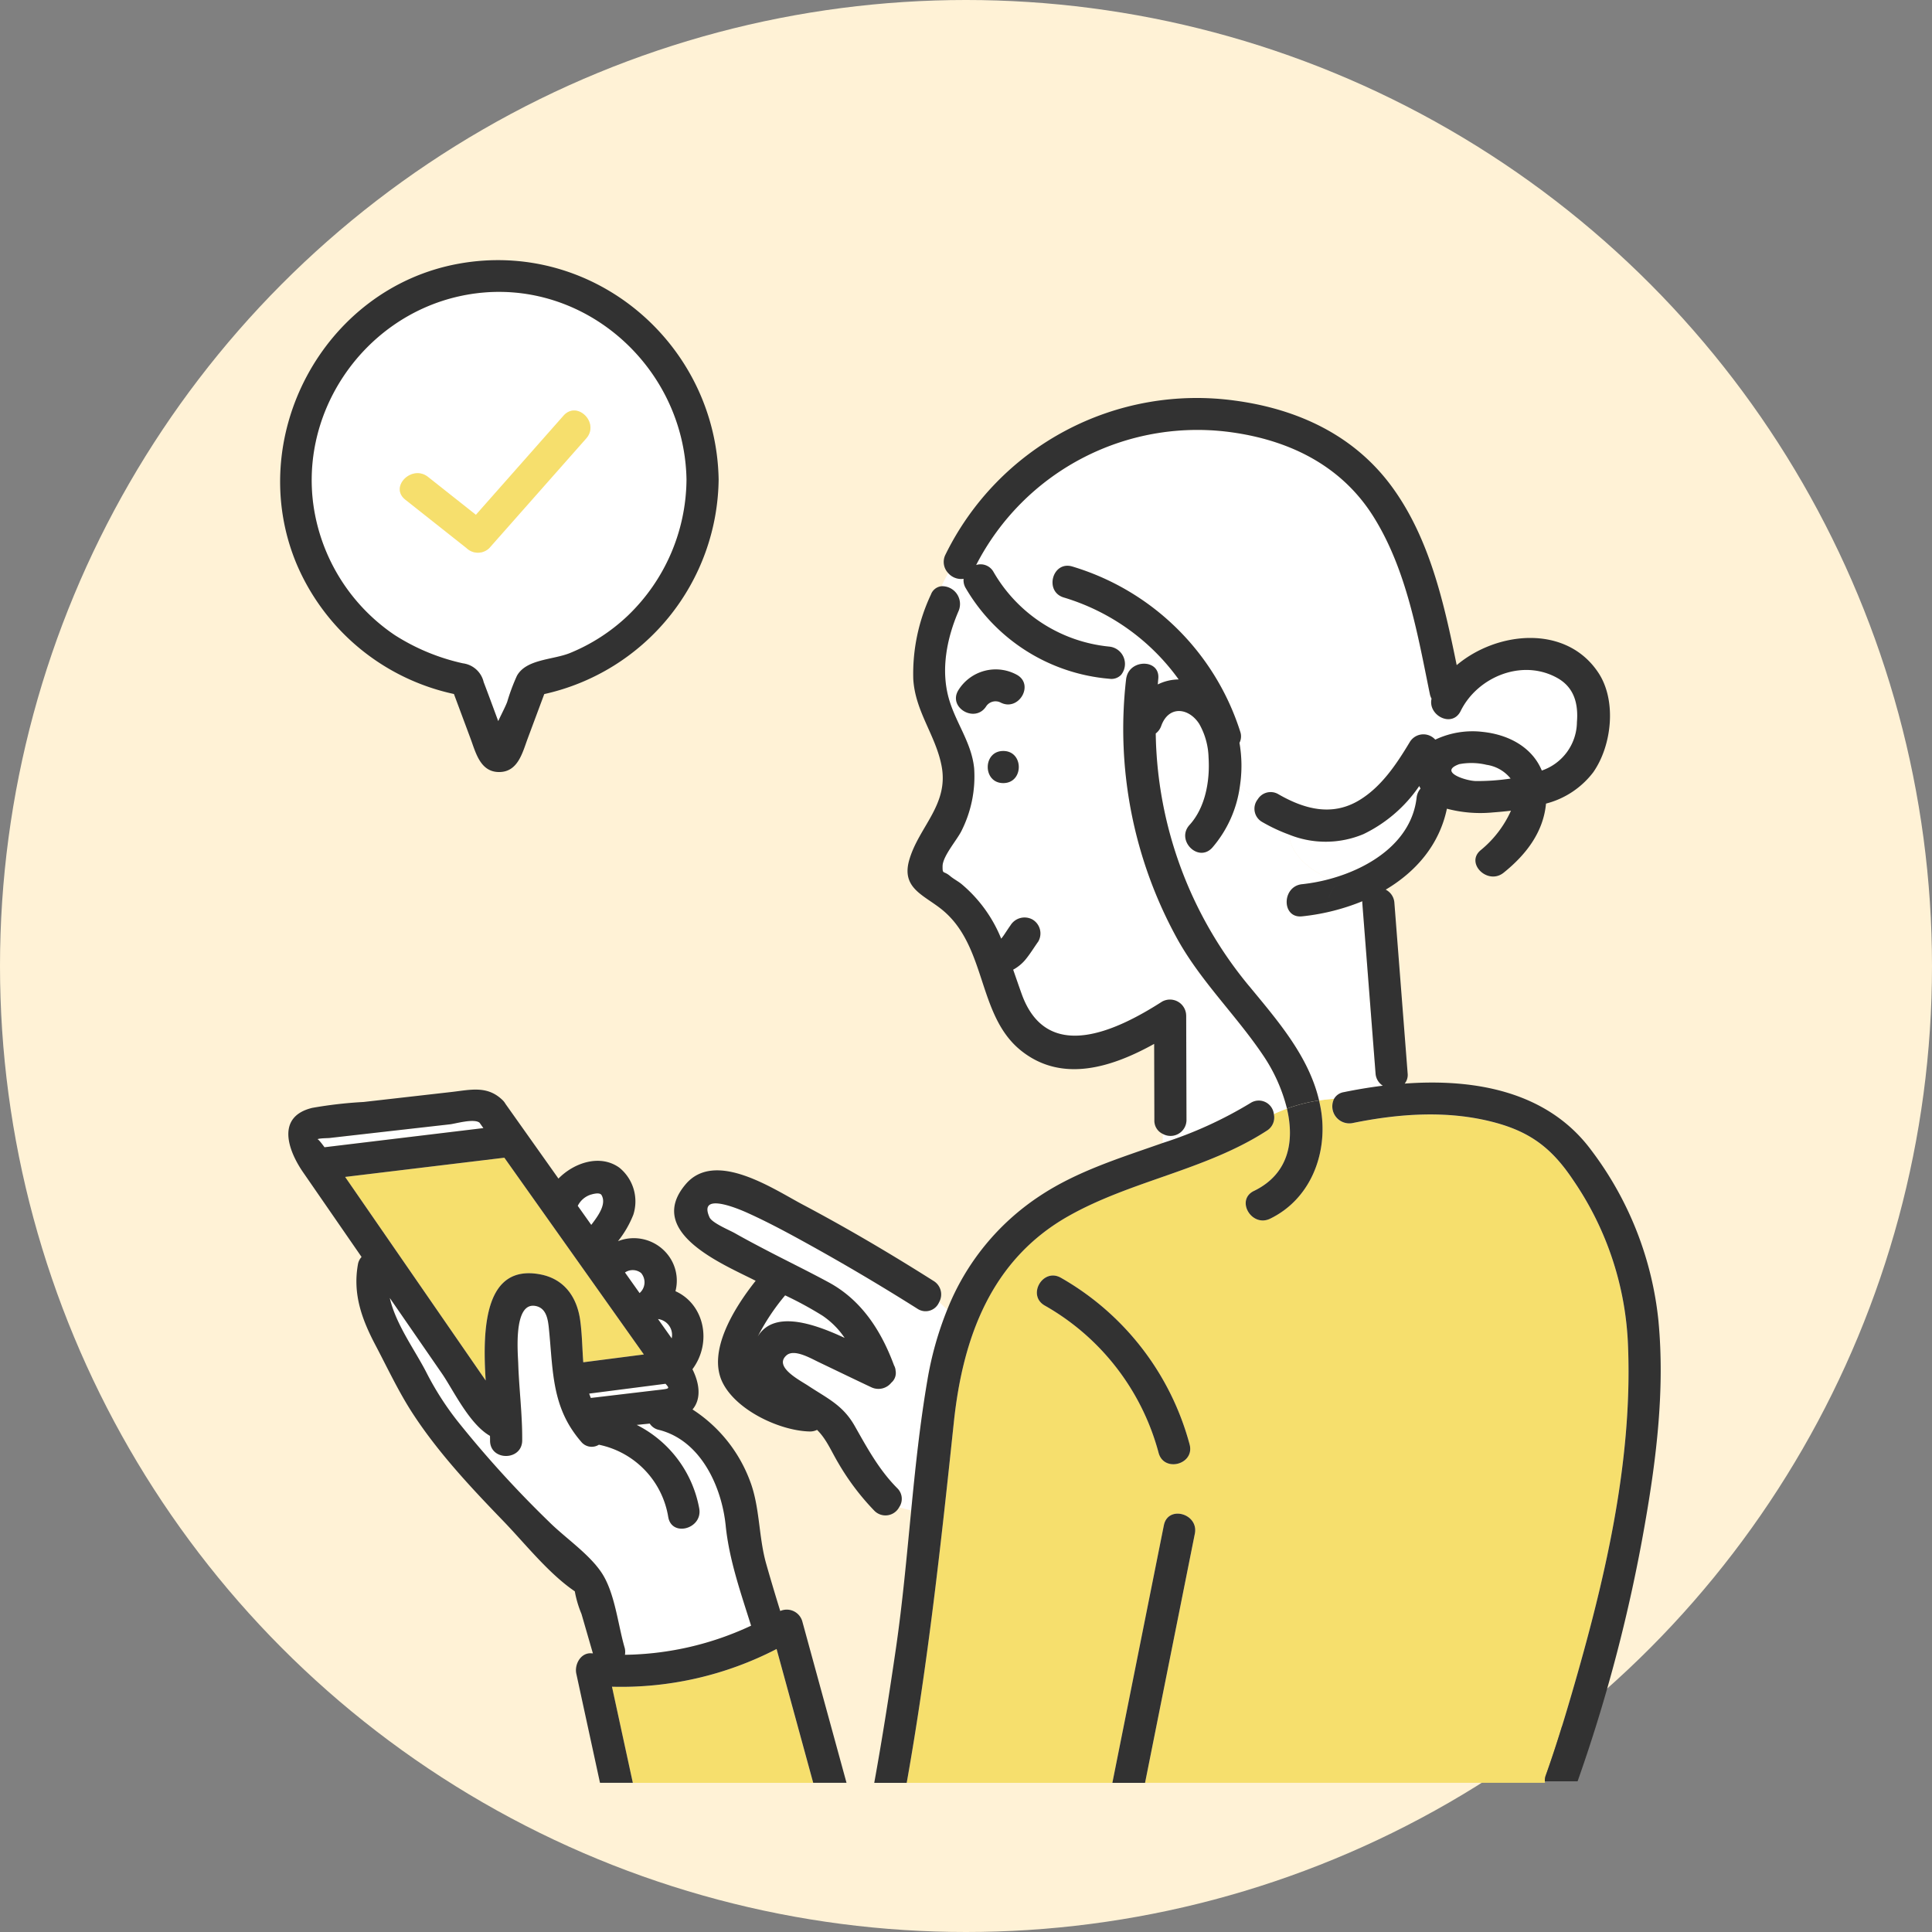 <svg xmlns="http://www.w3.org/2000/svg" xmlns:xlink="http://www.w3.org/1999/xlink" width="295" height="295" viewBox="0 0 295 295">
  <rect x="0" y="0" width="295" height="295" fill="#808080" stroke="none"/>
  <defs>
    <clipPath id="clip-path">
      <rect id="矩形_1260" data-name="矩形 1260" width="210.803" height="232.504" fill="none"/>
    </clipPath>
  </defs>
  <g id="组_3383" data-name="组 3383" transform="translate(-1095 -2994.915)">
    <circle id="椭圆_190" data-name="椭圆 190" cx="147.5" cy="147.5" r="147.5" transform="translate(1095 2994.915)" fill="#fff2d6"/>
    <g id="组_2577" data-name="组 2577" transform="translate(1137.774 3034.637)">
      <g id="组_2576" data-name="组 2576" clip-path="url(#clip-path)">
        <path id="路径_5214" data-name="路径 5214" d="M76.839,255.094c-1.566-5-3.352-10.056-3.879-15.277-.6-5.934-3.8-13.026-10.212-14.626a2.224,2.224,0,0,1-1.388-.956q-.995.107-1.99.2a17.872,17.872,0,0,1,9.549,12.777c.539,3.092-4.189,4.408-4.73,1.3A13.477,13.477,0,0,0,53.6,227.467a2.062,2.062,0,0,1-2.72-.476,16.853,16.853,0,0,1-1.094-1.4c-3.406-4.814-3.219-10.07-3.822-15.91-.144-1.393-.395-3.128-2.087-3.41-3.361-.562-2.645,7.192-2.593,8.79.125,3.834.614,7.622.607,11.463,0,0,0,.218,0,.29-.028,3.161-4.934,3.158-4.9,0,0-.215,0-.451-.012-.7-3.167-1.8-5.623-7.041-7.334-9.519l-7.964-11.534c.913,4.052,3.906,8.046,5.643,11.48a45.026,45.026,0,0,0,4.652,7.266,163.746,163.746,0,0,0,13.99,15.4c2.459,2.455,6.147,4.915,8.069,7.827,2.008,3.042,2.477,7.876,3.487,11.368a2.425,2.425,0,0,1,.063,1.138,46.741,46.741,0,0,0,19.26-4.447" transform="translate(-4.924 -46.591)" fill="#fff"/>
        <path id="路径_5215" data-name="路径 5215" d="M235.2,102.118a34.017,34.017,0,0,0,5.267-.381,5.746,5.746,0,0,0-3.671-2.1,9.948,9.948,0,0,0-4.183-.1c-3.286,1.186,1.094,2.576,2.587,2.58" transform="translate(-52.58 -22.572)" fill="#fff"/>
        <path id="路径_5216" data-name="路径 5216" d="M70.363,203.049a2.176,2.176,0,0,0,.225-3.074,2.082,2.082,0,0,0-2.454-.07l2.23,3.145" transform="translate(-15.48 -45.336)" fill="#fff"/>
        <path id="路径_5217" data-name="路径 5217" d="M93.057,216.408a10.5,10.5,0,0,1,.236-1.24,5.791,5.791,0,0,0-.283,2.111,6.627,6.627,0,0,1,.047-.872" transform="translate(-21.129 -48.887)" fill="#78c8e6"/>
        <path id="路径_5218" data-name="路径 5218" d="M74.659,209.216l2.1,2.955a2.452,2.452,0,0,0-2.1-2.955" transform="translate(-16.963 -47.535)" fill="#fff"/>
        <path id="路径_5219" data-name="路径 5219" d="M94.361,210.838c2.4-4,8.255-2.148,13.281.2a12.58,12.58,0,0,0-3.387-3.4,55.6,55.6,0,0,0-5.7-3.1,33.458,33.458,0,0,0-4.189,6.3" transform="translate(-21.439 -46.472)" fill="#fff"/>
        <path id="路径_5220" data-name="路径 5220" d="M62.442,184.659c-.186-.327-.741-.342-1.576-.1a3.357,3.357,0,0,0-2.063,1.736l2.062,2.908c1.137-1.477,2.339-3.206,1.578-4.541" transform="translate(-13.36 -41.895)" fill="#fff"/>
        <path id="路径_5221" data-name="路径 5221" d="M221.376,269.009c1.457-4.073,2.725-8.22,3.937-12.37,4.985-17.066,9.321-35.216,8.624-53.11a47.785,47.785,0,0,0-8.328-25.327c-3.2-4.813-6.449-7.389-12.117-8.893-7.1-1.883-14.536-1.335-21.654.118a2.6,2.6,0,0,1-2.78-3.726q-1.161.079-2.3.253c.154.656.289,1.319.379,2,.857,6.445-1.818,13.125-7.845,16.051-2.831,1.374-5.315-2.858-2.476-4.236,5.369-2.607,6.206-7.638,5.044-12.57q-1.007.367-2.008.829a2.362,2.362,0,0,1-1.078,2.549c-9.311,6.022-20.674,7.609-30.275,13.032-11.817,6.674-16.136,18.552-17.5,31.455-1.951,18.445-3.95,36.819-7.2,55.086h31.4q3.933-19.67,7.866-39.341c.62-3.1,5.347-1.779,4.73,1.3l-7.6,38.037h61.064a2.307,2.307,0,0,1,.122-1.144m-59.114-49.236a36.743,36.743,0,0,0-17.392-22.5c-2.743-1.57-.269-5.807,2.475-4.236a41.731,41.731,0,0,1,19.647,25.433c.828,3.056-3.9,4.348-4.73,1.3" transform="translate(-28.127 -37.648)" fill="#f6df6d"/>
        <path id="路径_5222" data-name="路径 5222" d="M181.416,144.432q1-.46,2.008-.828a25.543,25.543,0,0,0-3.649-8.144c-4.1-6.079-9.369-11.137-12.992-17.574a66.385,66.385,0,0,1-7.92-39.872,2.625,2.625,0,0,1,.081-.379q-.422-.145-.842-.27a2.034,2.034,0,0,1-1.769.607,28.116,28.116,0,0,1-21.943-13.816,2.341,2.341,0,0,1-.343-1.447,2.615,2.615,0,0,1-2.344-.87c-.374.652-.721,1.32-1.029,2a2.719,2.719,0,0,1,2.625,3.741c-1.826,4.216-2.79,9.107-1.452,13.6,1.079,3.624,3.426,6.6,3.811,10.464a18.428,18.428,0,0,1-1.872,9.426c-.648,1.42-2.93,3.945-2.949,5.517-.015,1.308.135.642,1.147,1.5.526.445,1.187.781,1.733,1.217a21.261,21.261,0,0,1,6.07,8.35l.007-.007c.022-.025.134-.159.2-.242l.23-.325c.1-.145.194-.29.29-.435.23-.347.458-.695.7-1.033a2.519,2.519,0,0,1,3.356-.88,2.464,2.464,0,0,1,.879,3.356c-.666.934-1.252,1.91-1.988,2.8a6.465,6.465,0,0,1-1.845,1.5c.435,1.242.859,2.492,1.308,3.734,3.862,10.7,14.52,5.583,21.417,1.152a2.473,2.473,0,0,1,3.691,2.118q.023,7.989.045,15.978a2.435,2.435,0,0,1-3.591,2.112c-.029.476-.042.938-.046,1.373a62.6,62.6,0,0,0,13.422-6.111,2.316,2.316,0,0,1,3.554,1.686M140.1,93.9c-3.162,0-3.156-4.9,0-4.9s3.157,4.9,0,4.9m-.442-12.321a1.714,1.714,0,0,0-2.158.584c-1.679,2.668-5.923.2-4.236-2.476a6.713,6.713,0,0,1,8.869-2.344c2.79,1.488.308,5.72-2.476,4.236" transform="translate(-29.689 -14.05)" fill="#fff"/>
        <path id="路径_5223" data-name="路径 5223" d="M165.323,71.587c-.031.277-.046.553-.073.829a7.312,7.312,0,0,1,3.192-.764A33.417,33.417,0,0,0,150.9,59.136c-3.02-.907-1.726-5.641,1.3-4.73a38.494,38.494,0,0,1,25.633,25.2,2.181,2.181,0,0,1-.11,1.726,20.466,20.466,0,0,1,.062,6.62,16.663,16.663,0,0,0,2.728,2,2.309,2.309,0,0,1,3.17-.76c3.934,2.26,8.13,3.4,12.26.944,3.437-2.045,5.773-5.576,7.785-8.927a2.426,2.426,0,0,1,3.887-.362,13.283,13.283,0,0,1,7.311-1.177c4.043.444,7.523,2.424,8.955,5.895a7.909,7.909,0,0,0,5.368-7.413c.225-2.818-.43-5.306-3.032-6.744-5.379-2.972-12.172-.116-14.725,5.064-1.3,2.634-5.036.67-4.443-1.886a2.466,2.466,0,0,1-.256-.689c-1.874-9.168-3.552-18.985-8.58-27.046-4.777-7.659-12.493-11.559-21.233-12.869a37.965,37.965,0,0,0-39.468,20.2,2.25,2.25,0,0,1,2.662,1.074,22.988,22.988,0,0,0,17.706,11.387,2.657,2.657,0,0,1,1.769,4.3q.421.125.842.27c.695-2.716,5.162-2.617,4.825.379" transform="translate(-31.245 -7.623)" fill="#fff"/>
        <path id="路径_5224" data-name="路径 5224" d="M193.347,107.953a25.941,25.941,0,0,1-4.072-1.911,2.319,2.319,0,0,1-.694-3.476,16.631,16.631,0,0,1-2.728-2,18.015,18.015,0,0,1-4.219,9.388c-2.13,2.342-5.589-1.138-3.469-3.468,2.442-2.685,3.134-6.788,2.906-10.307a10.945,10.945,0,0,0-1.422-5.123c-1.593-2.488-4.667-2.866-5.806.3a2.475,2.475,0,0,1-.84,1.161,61.827,61.827,0,0,0,14.228,38.535c4.348,5.281,9.119,10.718,10.709,17.5q1.137-.174,2.3-.252a2.107,2.107,0,0,1,1.476-1c1.929-.394,3.928-.731,5.96-.985a2.414,2.414,0,0,1-1.111-1.9q-1.012-13.006-2.022-26.012a2.489,2.489,0,0,1,.005-.253,33.465,33.465,0,0,1-9.209,2.3c-3.141.332-3.108-4.578,0-4.9a27.249,27.249,0,0,0,4.263-.806c-3.046-1.346-5.922-3.607-6.253-6.781" transform="translate(-39.307 -20.24)" fill="#fff"/>
        <path id="路径_5225" data-name="路径 5225" d="M219.221,103.9a21.711,21.711,0,0,1-8.519,7.347,14.917,14.917,0,0,1-11.375.07c.332,3.175,3.207,5.435,6.253,6.781,6.223-1.694,12.464-5.727,13.232-12.4a2.544,2.544,0,0,1,.6-1.4c-.066-.13-.138-.253-.195-.392" transform="translate(-45.288 -23.607)" fill="#fff"/>
        <path id="路径_5226" data-name="路径 5226" d="M121.043,202.6c-.389-.395-.808-.766-1.233-1.131a2.235,2.235,0,0,1-3.307.991q-7.976-5.055-16.251-9.636c-3.13-1.738-6.289-3.454-9.55-4.936-.842-.383-7.833-3.558-5.944.616.389.862,3.049,1.957,3.855,2.413,1.627.923,3.282,1.8,4.94,2.662,3.132,1.634,6.314,3.178,9.42,4.862,5.01,2.716,8.012,7.408,9.954,12.66a1.878,1.878,0,0,1,.243.808,1.949,1.949,0,0,1-.652,1.84,2.519,2.519,0,0,1-3.071.692c-2.679-1.263-5.344-2.555-8.016-3.832-1.269-.607-3.755-2.061-4.923-1.034-2,1.757,2.038,3.8,3.315,4.642,2.932,1.94,5.3,2.958,7.1,6.133,1.92,3.39,3.7,6.683,6.476,9.488a2.262,2.262,0,0,1,.318,2.924c.593.194,1.213.338,1.829.48.646-6.633,1.342-13.255,2.46-19.794a51.436,51.436,0,0,1,3.042-10.848" transform="translate(-19.184 -42.345)" fill="#fff"/>
        <path id="路径_5227" data-name="路径 5227" d="M65.562,280.184l3.183,14.671H96.288q-2.8-10.215-5.591-20.43a51.624,51.624,0,0,1-25.135,5.759" transform="translate(-14.896 -62.35)" fill="#f6df6d"/>
        <path id="路径_5228" data-name="路径 5228" d="M142.18,96.977c-3.156,0-3.162,4.906,0,4.906s3.161-4.906,0-4.906" transform="translate(-31.765 -22.033)" fill="#323232"/>
        <path id="路径_5229" data-name="路径 5229" d="M166.506,129.978a2.473,2.473,0,0,0-3.691-2.117c-6.9,4.43-17.554,9.548-21.417-1.153-.448-1.242-.873-2.492-1.308-3.734a6.468,6.468,0,0,0,1.845-1.5c.736-.886,1.321-1.862,1.988-2.8a2.465,2.465,0,0,0-.88-3.356,2.519,2.519,0,0,0-3.355.88c-.242.339-.471.686-.7,1.034-.1.145-.192.291-.29.434-.023.034-.155.218-.23.325-.07.082-.18.217-.2.242l-.007.006a21.254,21.254,0,0,0-6.07-8.349c-.546-.437-1.207-.772-1.733-1.218-1.012-.856-1.162-.19-1.147-1.5.019-1.571,2.3-4.1,2.949-5.517a18.427,18.427,0,0,0,1.872-9.426c-.385-3.861-2.733-6.839-3.811-10.464-1.338-4.5-.374-9.387,1.452-13.6a2.719,2.719,0,0,0-2.625-3.74,13.959,13.959,0,0,0-1.395,5.722,13.959,13.959,0,0,1,1.395-5.722,1.925,1.925,0,0,0-1.611,1.264,28.377,28.377,0,0,0-2.7,12.879c.284,4.993,3.42,8.58,4.325,13.3,1.135,5.931-3.485,9.288-4.943,14.372-1.231,4.294,2.219,5.319,4.971,7.539,6.93,5.593,5.369,16.18,12.117,21.565,6.285,5.015,13.94,2.5,20.311-1.038q.016,5.824.032,11.647a2.223,2.223,0,0,0,1.314,2.111,9.454,9.454,0,0,1,.767-3.522,9.454,9.454,0,0,0-.767,3.522,2.435,2.435,0,0,0,3.591-2.111q-.022-7.989-.045-15.979" transform="translate(-28.163 -14.635)" fill="#323232"/>
        <path id="路径_5230" data-name="路径 5230" d="M117.483,196.741c-6.522-4.132-13.2-8.071-20.019-11.684-4.418-2.339-13.336-8.41-17.851-3.1-6.268,7.375,5.778,12.236,10.684,14.747-3.36,4.23-7.372,10.791-5.071,15.5,2.092,4.286,8.767,7.4,13.3,7.508a2.381,2.381,0,0,0,1.142-.245c1.43,1.4,2.148,3.215,3.233,5.039a37.728,37.728,0,0,0,5.522,7.313,2.375,2.375,0,0,0,3.787-.545,4.872,4.872,0,0,1-3.114-2.458,4.872,4.872,0,0,0,3.114,2.458,2.262,2.262,0,0,0-.318-2.924c-2.777-2.805-4.556-6.1-6.477-9.488-1.8-3.175-4.163-4.193-7.1-6.133-1.277-.845-5.314-2.886-3.315-4.642,1.168-1.027,3.654.427,4.923,1.034,2.672,1.277,5.337,2.57,8.015,3.832a2.52,2.52,0,0,0,3.071-.692,1.949,1.949,0,0,0,.653-1.841,1.889,1.889,0,0,0-.243-.808c-1.942-5.252-4.944-9.944-9.954-12.66-3.106-1.683-6.287-3.228-9.42-4.862-1.658-.865-3.313-1.738-4.94-2.662-.807-.457-3.465-1.551-3.855-2.413-1.889-4.174,5.1-1,5.944-.616,3.261,1.481,6.42,3.2,9.55,4.936q8.256,4.585,16.252,9.635a2.235,2.235,0,0,0,3.307-.99c-1.5-1.291-3.06-2.537-3.49-4.686.43,2.149,1.988,3.395,3.49,4.686a2.4,2.4,0,0,0-.831-3.246M94.8,198.929a55.581,55.581,0,0,1,5.7,3.1,12.572,12.572,0,0,1,3.387,3.4c-5.026-2.349-10.886-4.2-13.281-.2a33.467,33.467,0,0,1,4.189-6.3" transform="translate(-17.687 -40.86)" fill="#323232"/>
        <path id="路径_5231" data-name="路径 5231" d="M174.842,166.416a62.556,62.556,0,0,1-13.422,6.11c0,.291,0,.572,0,.828,0-.257,0-.538,0-.828-6.424,2.263-12.972,4.266-18.672,8.026a37.236,37.236,0,0,0-14.219,17.425,6.17,6.17,0,0,1,1.818,3.175,6.17,6.17,0,0,0-1.818-3.175,51.423,51.423,0,0,0-3.041,10.848c-1.119,6.539-1.815,13.161-2.461,19.794a9.711,9.711,0,0,1,3.232,1.149,9.711,9.711,0,0,0-3.232-1.149c-.688,7.066-1.32,14.143-2.341,21.146-1,6.834-2.068,13.662-3.3,20.458h4.956c3.253-18.267,5.252-36.641,7.2-55.085,1.366-12.9,5.684-24.781,17.5-31.455,9.6-5.423,20.964-7.01,30.275-13.032A2.363,2.363,0,0,0,178.4,168.1c-.756.348-1.51.733-2.264,1.165.754-.431,1.508-.817,2.264-1.165a2.316,2.316,0,0,0-3.554-1.686" transform="translate(-26.67 -37.719)" fill="#323232"/>
        <path id="路径_5232" data-name="路径 5232" d="M177.028,250.739c.617-3.083-4.111-4.4-4.73-1.3q-3.933,19.669-7.866,39.34h4.992l7.6-38.036" transform="translate(-37.359 -56.271)" fill="#323232"/>
        <path id="路径_5233" data-name="路径 5233" d="M172.838,226.4a41.727,41.727,0,0,0-19.647-25.434c-2.744-1.571-5.218,2.666-2.475,4.236a36.739,36.739,0,0,1,17.392,22.5c.825,3.043,5.559,1.751,4.73-1.3" transform="translate(-33.972 -45.583)" fill="#323232"/>
        <path id="路径_5234" data-name="路径 5234" d="M32.121,170.34c-.87-.682-3.641.151-4.532.252l-9.708,1.1-8.688.988c-.248.028-1.727.033-1.83.208.071-.121.587.526,1.087,1.2l24.257-2.927-.587-.828" transform="translate(-1.673 -38.641)" fill="#fff"/>
        <path id="路径_5235" data-name="路径 5235" d="M72.72,222.007l-11.663,1.5q.116.335.253.665l.867-.1,9.183-1.09c1.99-.236,2.067-.182,1.36-.978" transform="translate(-13.872 -50.441)" fill="#fff"/>
        <path id="路径_5236" data-name="路径 5236" d="M42.654,195.154c3.668.7,5.594,3.48,6.082,7.01.3,2.159.308,4.313.471,6.409l9.249-1.193-21.3-30.043L12.846,180.27l5.31,7.69,12.1,17.532,4.046,5.859c-.532-8.206-.09-17.807,8.349-16.2" transform="translate(-2.919 -40.291)" fill="#f6df6d"/>
        <path id="路径_5237" data-name="路径 5237" d="M80.094,245.068A2.467,2.467,0,0,0,76.73,243.5c-.74-2.4-1.463-4.8-2.148-7.219-1.175-4.144-.944-8.685-2.489-12.682a22.254,22.254,0,0,0-8.757-10.873c1.355-1.589,1.094-3.934-.012-6.141,3.049-4.1,1.811-9.938-2.594-11.916a6.4,6.4,0,0,0-1.356-5.8,6.6,6.6,0,0,0-7.42-1.838,15.7,15.7,0,0,0,2.344-4.043,6.636,6.636,0,0,0-2.128-7.176c-2.92-2.106-6.906-.787-9.305,1.662l-4.981-7.026-3.108-4.383a2.539,2.539,0,0,0-.423-.553c-2.326-2.278-4.873-1.6-7.767-1.267l-13.464,1.531a65.167,65.167,0,0,0-7.847.9c-5.6,1.352-3.67,6.553-1.4,9.838q4.464,6.464,8.927,12.928a2.192,2.192,0,0,0-.559,1.155c-.8,4.5.591,8.344,2.677,12.3,1.828,3.47,3.531,7.119,5.67,10.41,3.9,6,8.908,11.332,13.859,16.46,3.336,3.456,6.9,8,10.912,10.731a16.571,16.571,0,0,0,1.024,3.459q.871,3.009,1.74,6.019c-.056-.005-.111-.008-.168-.013-1.681-.164-2.672,1.692-2.366,3.105q1.808,8.332,3.616,16.665h5.014q-1.593-7.335-3.183-14.671a51.619,51.619,0,0,0,25.134-5.759q2.8,10.215,5.591,20.43h5.087Q83.47,257.4,80.094,245.068M60.158,201.873l-2.094-2.955a2.452,2.452,0,0,1,2.094,2.955m-2.3,7.907-9.184,1.09-.867.1q-.137-.33-.253-.665l11.663-1.5c.707.8.63.742-1.359.978m-2.381-17.9a2.177,2.177,0,0,1-.225,3.074l-2.23-3.145a2.081,2.081,0,0,1,2.454.07m-7.6-11.978c.835-.24,1.39-.224,1.576.1.761,1.335-.441,3.064-1.578,4.541l-2.062-2.908a3.356,3.356,0,0,1,2.063-1.736M6.059,171.485c.1-.175,1.582-.18,1.83-.208l8.687-.988q4.855-.552,9.708-1.1c.89-.1,3.662-.934,4.532-.251l.587.828L7.145,172.69c-.5-.678-1.015-1.326-1.087-1.2m4.236,5.73,24.311-2.934,21.3,30.043-9.249,1.194c-.163-2.1-.173-4.25-.471-6.41-.488-3.53-2.413-6.311-6.082-7.01-8.439-1.609-8.881,7.991-8.348,16.2l-4.046-5.859L15.6,184.905l-5.31-7.69m42.726,72.971a2.425,2.425,0,0,0-.063-1.138c-1.01-3.492-1.478-8.326-3.486-11.368-1.923-2.912-5.611-5.372-8.07-7.828a163.542,163.542,0,0,1-13.99-15.4,45.06,45.06,0,0,1-4.652-7.266c-1.736-3.434-4.73-7.428-5.643-11.481l7.964,11.534c1.711,2.478,4.168,7.723,7.335,9.519.008.249.012.485.011.7-.028,3.158,4.877,3.161,4.906,0,0-.073,0-.29,0-.29.008-3.841-.481-7.629-.607-11.463-.052-1.6-.768-9.352,2.594-8.79,1.691.282,1.942,2.016,2.086,3.409.6,5.84.417,11.1,3.823,15.91a16.672,16.672,0,0,0,1.093,1.4,2.062,2.062,0,0,0,2.721.475,13.481,13.481,0,0,1,10.594,11.049c.541,3.1,5.269,1.788,4.73-1.3a17.872,17.872,0,0,0-9.549-12.775q.995-.1,1.99-.2a2.217,2.217,0,0,0,1.387.956c6.416,1.6,9.612,8.692,10.212,14.625.528,5.223,2.312,10.281,3.879,15.278a46.749,46.749,0,0,1-19.26,4.447" transform="translate(-0.368 -37.236)" fill="#323232"/>
        <path id="路径_5238" data-name="路径 5238" d="M142.786,81.664a6.712,6.712,0,0,0-8.869,2.345c-1.687,2.679,2.556,5.144,4.236,2.476a1.714,1.714,0,0,1,2.158-.585c2.784,1.485,5.266-2.748,2.476-4.236" transform="translate(-30.338 -18.372)" fill="#323232"/>
        <path id="路径_5239" data-name="路径 5239" d="M6.775,40.451A28.812,28.812,0,0,0,18.9,58.666,32.124,32.124,0,0,0,29.328,62.99a3.738,3.738,0,0,1,3.165,2.861c.758,1.981,1.486,3.974,2.224,5.962.518-1.114,1.1-2.2,1.374-2.944A30.532,30.532,0,0,1,37.568,64.9c1.41-2.57,5.488-2.432,8.084-3.478a28.413,28.413,0,0,0,8.852-5.72,29.075,29.075,0,0,0,8.963-20.8C63.147,17.069,46.635,3.024,28.842,6.926,13.825,10.22,3.74,25.293,6.775,40.451M24,34.526l7.309,5.786L44.686,25.175c2.1-2.372,5.553,1.111,3.468,3.468L33.35,45.4a2.5,2.5,0,0,1-3.469,0l-9.349-7.4c-2.475-1.96,1.019-5.408,3.468-3.469" transform="translate(-1.417 -1.425)" fill="#fff"/>
        <path id="路径_5240" data-name="路径 5240" d="M26.537,66.246l2.534,6.8c.8,2.155,1.486,5.116,4.366,5.116S37,75.2,37.8,73.045l2.53-6.787A33.976,33.976,0,0,0,66.956,33.486C66.583,12.752,47.819-3.22,27.2.555,6.562,4.335-5.543,27.136,2.518,46.4A33.841,33.841,0,0,0,26.537,66.246M27.424,5.5C45.218,1.6,61.729,15.644,62.05,33.486a29.073,29.073,0,0,1-8.963,20.8A28.412,28.412,0,0,1,44.236,60c-2.6,1.046-6.675.908-8.084,3.478a30.341,30.341,0,0,0-1.478,3.965c-.277.743-.856,1.829-1.374,2.943-.737-1.988-1.466-3.981-2.224-5.962a3.737,3.737,0,0,0-3.165-2.86,32.142,32.142,0,0,1-10.429-4.325A28.81,28.81,0,0,1,5.358,39.027C2.323,23.869,12.408,8.8,27.424,5.5" transform="translate(0 0)" fill="#323232"/>
        <path id="路径_5241" data-name="路径 5241" d="M24.485,43.32l9.35,7.4a2.5,2.5,0,0,0,3.468,0L52.108,33.969c2.083-2.358-1.373-5.84-3.469-3.469L35.262,45.638l-7.309-5.787C25.5,37.912,22.01,41.36,24.485,43.32" transform="translate(-5.37 -6.75)" fill="#f6df6d"/>
        <path id="路径_5242" data-name="路径 5242" d="M192.037,179.846c-2.839,1.378-.355,5.61,2.476,4.236,6.028-2.926,8.7-9.606,7.845-16.05-.091-.682-.226-1.347-.379-2a25.483,25.483,0,0,0-4.9,1.248c1.161,4.93.325,9.963-5.044,12.569" transform="translate(-43.347 -37.722)" fill="#323232"/>
        <path id="路径_5243" data-name="路径 5243" d="M182.6,124.529A61.823,61.823,0,0,1,168.37,85.994a2.481,2.481,0,0,0,.84-1.16c1.138-3.165,4.213-2.787,5.806-.3a10.957,10.957,0,0,1,1.422,5.124c.227,3.518-.464,7.621-2.906,10.306-2.121,2.332,1.339,5.811,3.468,3.468a18.016,18.016,0,0,0,4.219-9.388c-.407-.361-.8-.731-1.172-1.1.372.372.764.743,1.172,1.1a20.461,20.461,0,0,0-.063-6.619,2.18,2.18,0,0,0,.11-1.726,38.5,38.5,0,0,0-25.633-25.2c-3.029-.91-4.325,3.823-1.3,4.73a33.423,33.423,0,0,1,17.541,12.515,7.318,7.318,0,0,0-3.192.764c.028-.277.042-.552.073-.829.338-3-4.129-3.1-4.825-.379,2.1.724,4.206,1.737,6.31,1.737-2.1,0-4.206-1.013-6.31-1.737a2.623,2.623,0,0,0-.08.379,66.387,66.387,0,0,0,7.92,39.873c3.623,6.437,8.9,11.495,12.992,17.574a25.52,25.52,0,0,1,3.648,8.143,25.546,25.546,0,0,1,4.9-1.247c-1.59-6.78-6.362-12.217-10.709-17.5" transform="translate(-34.674 -13.72)" fill="#323232"/>
        <path id="路径_5244" data-name="路径 5244" d="M240.261,168.3a51.829,51.829,0,0,0-10.287-26.219c-6.667-8.978-17.778-10.941-28.477-10.155a2.111,2.111,0,0,0,.453-1.567l-2.022-26.012a2.426,2.426,0,0,0-1.327-2.034c4.606-2.738,8.185-6.828,9.343-12.361a19.966,19.966,0,0,0,7.063.566c.878-.065,1.793-.149,2.722-.261a16.543,16.543,0,0,1-4.59,6c-2.461,1.978,1.029,5.43,3.468,3.469,3.485-2.8,6.065-6.228,6.472-10.553a13.206,13.206,0,0,0,7.208-4.78c2.846-4.061,3.607-10.906.807-15.167-4.884-7.434-15.449-6.42-21.655-1.195-1.921-9.429-4.107-19.261-9.809-27.124-5.764-7.947-14.4-11.952-23.962-13.255a42.743,42.743,0,0,0-44.29,23.508,2.46,2.46,0,0,0,.425,2.821,36.72,36.72,0,0,1,2.482-3.724,36.72,36.72,0,0,0-2.482,3.724,2.617,2.617,0,0,0,2.345.87,2.34,2.34,0,0,0,.342,1.447,28.116,28.116,0,0,0,21.943,13.816,2.034,2.034,0,0,0,1.769-.607,9.4,9.4,0,0,0-2.659-.446,9.4,9.4,0,0,1,2.659.446,2.657,2.657,0,0,0-1.769-4.3,22.99,22.99,0,0,1-17.706-11.387,2.252,2.252,0,0,0-2.663-1.075,37.968,37.968,0,0,1,39.469-20.2c8.74,1.311,16.456,5.21,21.233,12.869,5.028,8.062,6.706,17.879,8.58,27.046a2.462,2.462,0,0,0,.256.689c-.594,2.555,3.145,4.519,4.443,1.885,2.553-5.18,9.345-8.036,14.725-5.063,2.6,1.437,3.257,3.927,3.032,6.743a7.907,7.907,0,0,1-5.368,7.413c-1.432-3.47-4.912-5.451-8.955-5.894a13.283,13.283,0,0,0-7.311,1.177,2.426,2.426,0,0,0-3.887.362c-2.012,3.351-4.349,6.883-7.786,8.927-4.13,2.457-8.326,1.315-12.26-.944a2.309,2.309,0,0,0-3.17.76,6.863,6.863,0,0,0,5.094.983,6.863,6.863,0,0,1-5.094-.983,2.319,2.319,0,0,0,.695,3.476,25.934,25.934,0,0,0,4.071,1.911,6.521,6.521,0,0,1,.328-2.769,6.521,6.521,0,0,0-.328,2.769,14.91,14.91,0,0,0,11.373-.07,21.7,21.7,0,0,0,8.52-7.347c.056.138.129.263.195.392a2.549,2.549,0,0,0-.6,1.4c-.767,6.675-7.009,10.708-13.233,12.4.206.09.41.18.616.262.818.818-1.634,2.453-.817,4.088-.818-1.635,1.634-3.27.817-4.088-.206-.082-.41-.172-.616-.262a27.15,27.15,0,0,1-4.263.805c-3.108.328-3.141,5.237,0,4.906a33.467,33.467,0,0,0,9.209-2.305,2.513,2.513,0,0,0-.005.254q1.011,13.006,2.022,26.012a2.415,2.415,0,0,0,1.111,1.9c-2.032.253-4.031.59-5.96.985a2.1,2.1,0,0,0-1.476,1,33.881,33.881,0,0,1,6.519.223,33.881,33.881,0,0,0-6.519-.223,2.6,2.6,0,0,0,2.78,3.726c7.117-1.454,14.556-2,21.655-.119,5.668,1.5,8.92,4.08,12.117,8.893a47.792,47.792,0,0,1,8.328,25.327c.7,17.893-3.64,36.043-8.624,53.11-1.213,4.151-2.48,8.3-3.937,12.37a2.355,2.355,0,0,0-.143.92H227.9a243.145,243.145,0,0,0,10.275-39.27c1.779-10.133,3.046-20.614,2.083-30.9m-30.436-85.14a9.948,9.948,0,0,1,4.183.1,5.748,5.748,0,0,1,3.671,2.1,34.019,34.019,0,0,1-5.267.381c-1.493,0-5.873-1.394-2.587-2.58" transform="translate(-29.789 -6.193)" fill="#323232"/>
      </g>
    </g>
  </g>
</svg>
